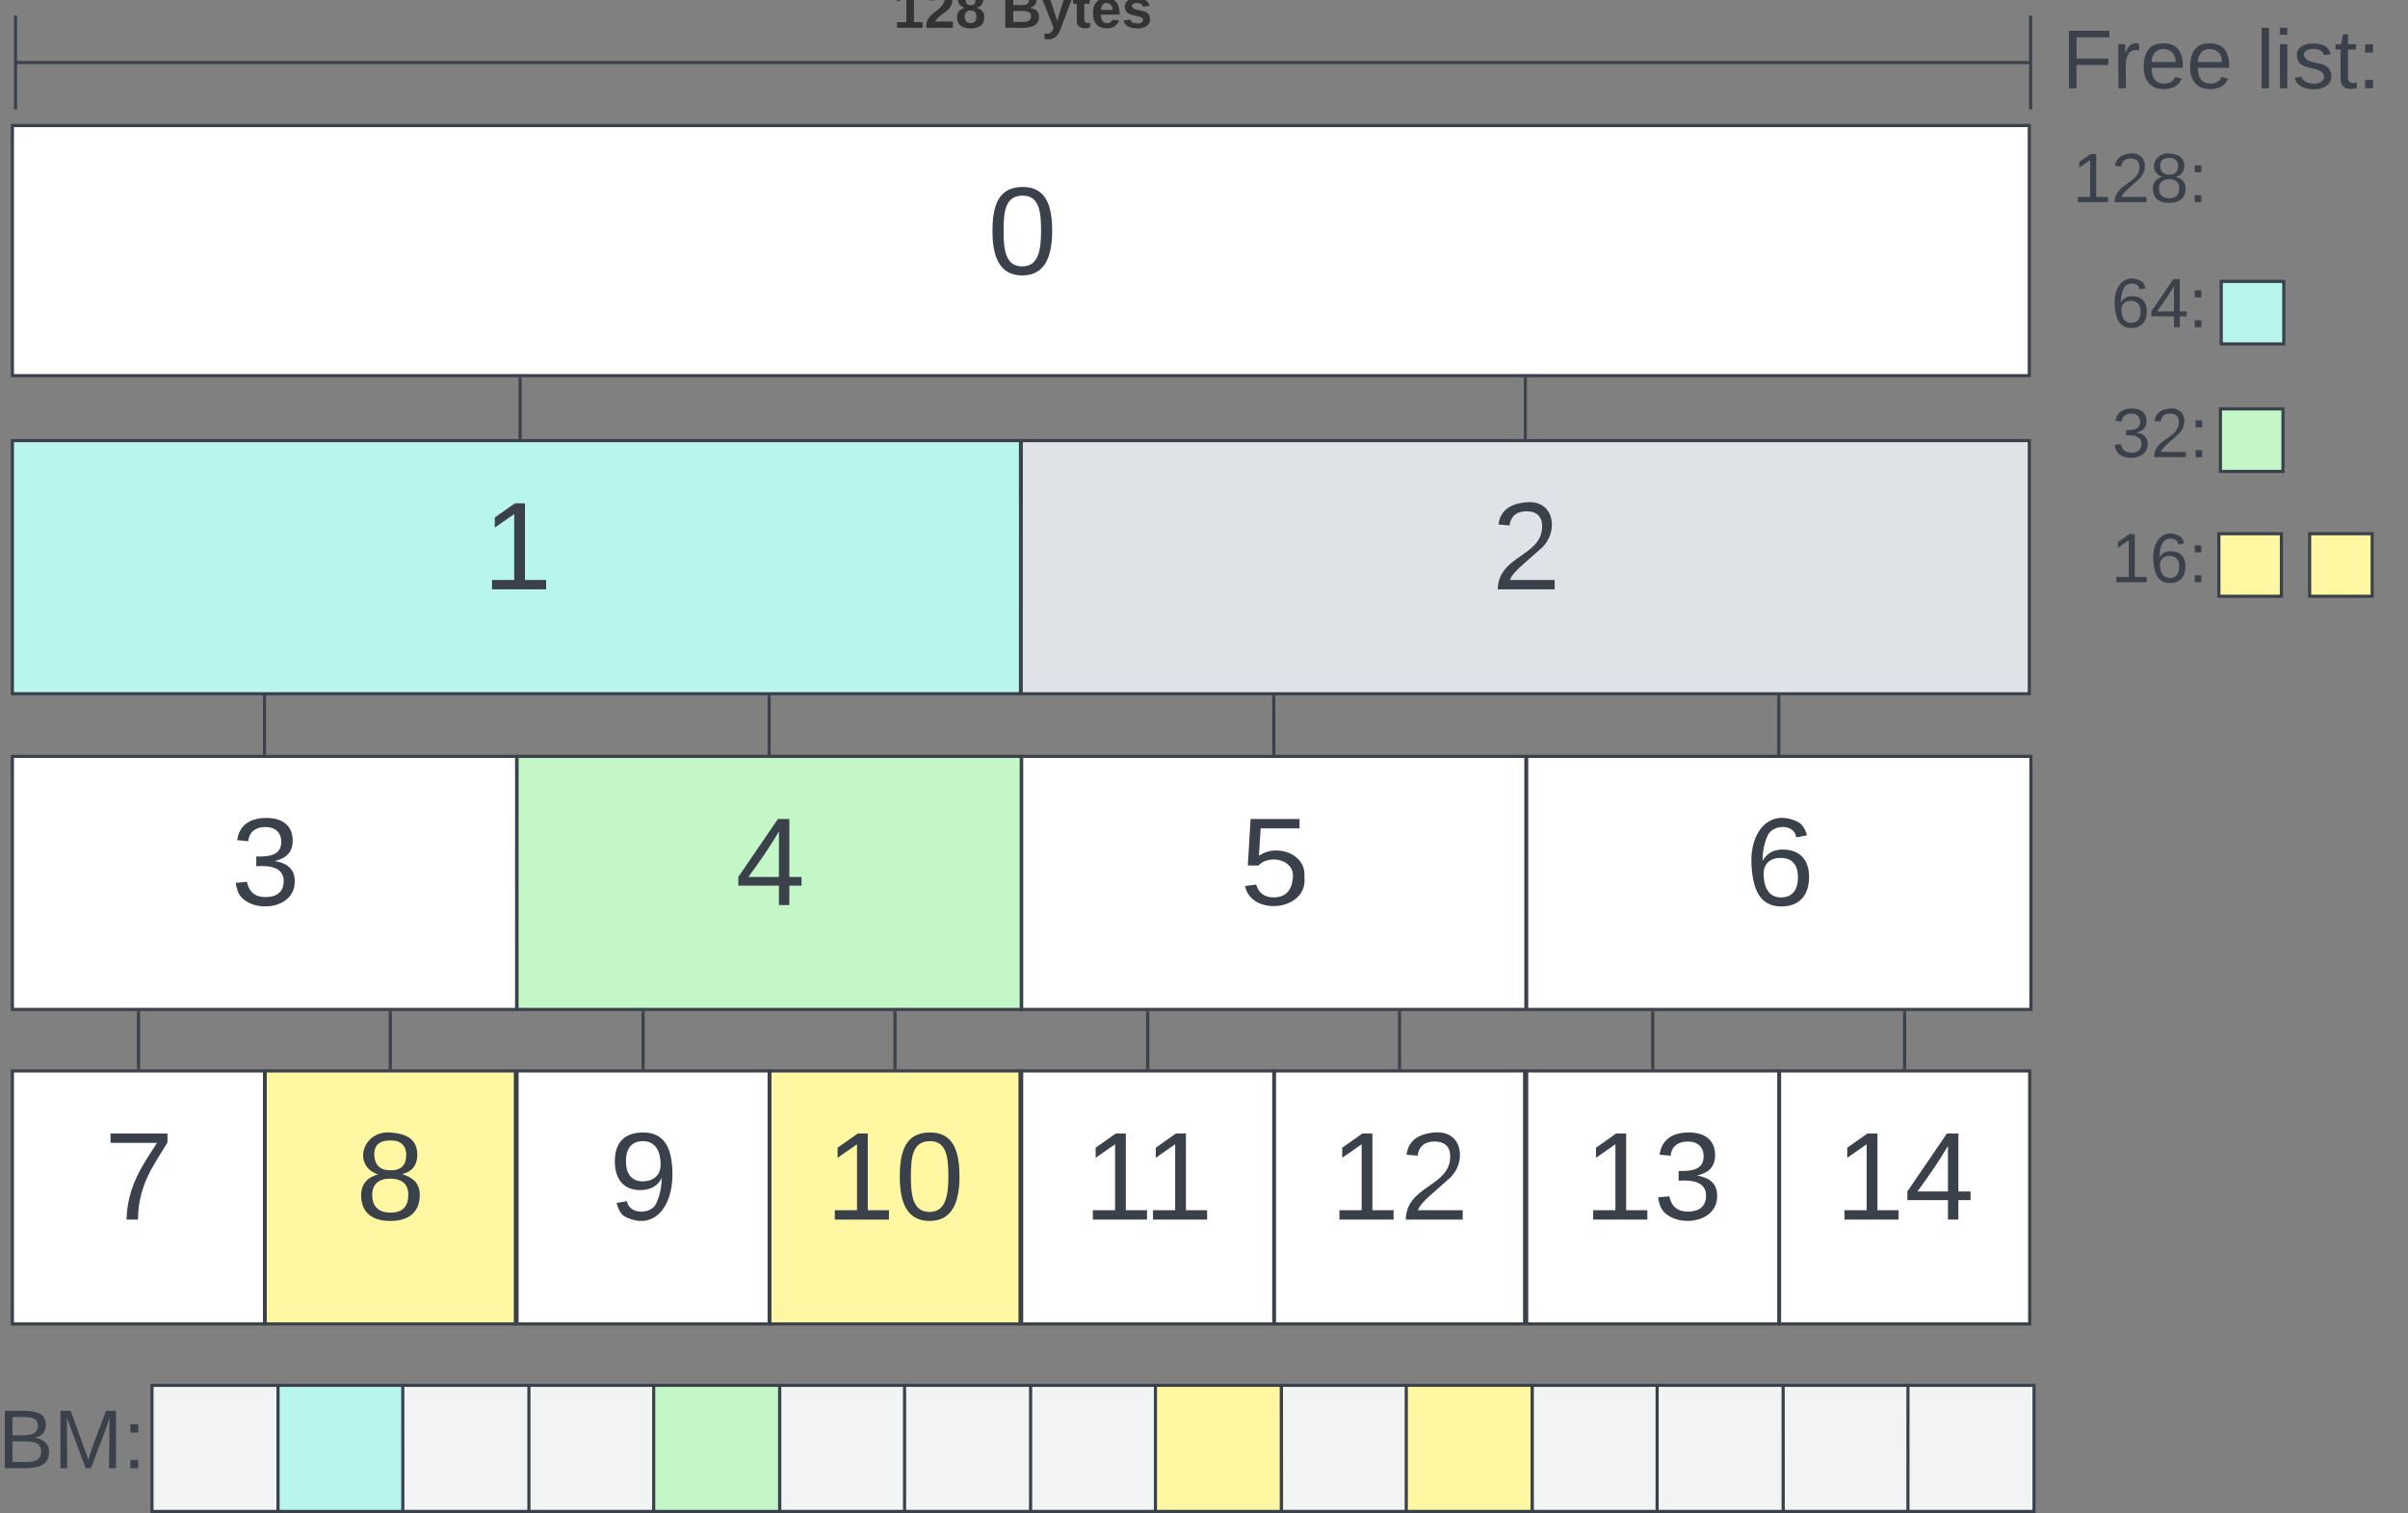 <svg xmlns="http://www.w3.org/2000/svg" xmlns:xlink="http://www.w3.org/1999/xlink" xmlns:lucid="lucid" width="770.11" height="483.93"><rect width="100%" height="100%" fill="#808080" stroke="none"/><g transform="translate(990.922 -3144.567)" lucid:page-tab-id="0_0"><path d="M-986.96 3487.1h80.63v80.93h-80.63z" stroke="#3a414a" fill="#fff"/><use xlink:href="#a" transform="matrix(1,0,0,1,-974.959,3499.087) translate(17.389 35.562)"/><path d="M-906.1 3487.1h80v80.93h-80z" stroke="#3a414a" fill="#fff7a1"/><use xlink:href="#b" transform="matrix(1,0,0,1,-894.102,3499.087) translate(16.889 35.562)"/><path d="M-986.96 3184.72h645.04v80h-645.04z" stroke="#3a414a" fill="#fff"/><use xlink:href="#c" transform="matrix(1,0,0,1,-974.959,3196.724) translate(299.889 35.5)"/><path d="M-664.3 3285.5h322.38v80.96h-322.4z" stroke="#3a414a" fill="#dfe3e8"/><use xlink:href="#d" transform="matrix(1,0,0,1,-652.312,3297.512) translate(138.389 35.562)"/><path d="M-986.96 3285.5h322.4v80.96h-322.4z" stroke="#3a414a" fill="#b8f5ed"/><use xlink:href="#e" transform="matrix(1,0,0,1,-974.958,3297.512) translate(138.389 35.562)"/><path d="M-986.96 3386.5h161.26v80.94h-161.26z" stroke="#3a414a" fill="#fff"/><use xlink:href="#f" transform="matrix(1,0,0,1,-974.959,3398.493) translate(57.889 35.562)"/><path d="M-824.58 3284.5v-18.78" stroke="#3a414a" fill="none"/><path d="M-824.1 3285h-.95v-.5h.95zM-824.1 3265.74h-.95v-.52h.95z" stroke="#3a414a" stroke-width=".05" fill="#3a414a"/><path d="M-503.1 3284.5v-18.78" stroke="#3a414a" fill="none"/><path d="M-502.64 3285h-.95v-.5h.96zM-502.64 3265.74h-.95v-.52h.96z" stroke="#3a414a" stroke-width=".05" fill="#3a414a"/><path d="M-906.33 3385.5v-18.03" stroke="#3a414a" fill="none"/><path d="M-905.85 3386h-.95v-.52h.95zM-905.85 3367.47h-.95v-.5h.95z" stroke="#3a414a" stroke-width=".05" fill="#3a414a"/><path d="M-866.1 3486.1v-17.66" stroke="#3a414a" fill="none"/><path d="M-865.63 3486.6h-.95v-.53h.95zM-865.63 3468.45h-.95v-.5h.95z" stroke="#3a414a" stroke-width=".05" fill="#3a414a"/><path d="M-946.64 3486.1v-17.66" stroke="#3a414a" fill="none"/><path d="M-946.17 3486.6h-.95v-.53h.95zM-946.17 3468.45h-.95v-.5h.95z" stroke="#3a414a" stroke-width=".05" fill="#3a414a"/><path d="M-986.45 3164.57H-341M-985.95 3149.57v30M-341.5 3179.57v-30" stroke="#3a414a" fill="none"/><use xlink:href="#g" transform="matrix(1,0,0,1,-705.163,3139.234) translate(0 14.222)"/><use xlink:href="#h" transform="matrix(1,0,0,1,-705.163,3139.234) translate(34.568 14.222)"/><path d="M-825.57 3487.1h80.63v80.93h-80.63z" stroke="#3a414a" fill="#fff"/><use xlink:href="#i" transform="matrix(1,0,0,1,-813.571,3499.087) translate(17.389 35.562)"/><path d="M-744.7 3487.1h80v80.93h-80z" stroke="#3a414a" fill="#fff7a1"/><use xlink:href="#j" transform="matrix(1,0,0,1,-732.715,3499.087) translate(5.778 35.562)"/><path d="M-825.57 3386.5h161.26v80.94h-161.27z" stroke="#3a414a" fill="#c3f7c8"/><use xlink:href="#k" transform="matrix(1,0,0,1,-813.571,3398.493) translate(57.889 35.562)"/><path d="M-744.94 3385.5v-18.04" stroke="#3a414a" fill="none"/><path d="M-744.47 3386h-.95v-.52h.95z" stroke="#3a414a" stroke-width=".05" fill="#3a414a"/><path d="M-744.94 3367.47v-.5M-704.7 3486.1v-17.66" stroke="#3a414a" fill="none"/><path d="M-704.24 3486.6h-.95v-.53h.96zM-704.24 3468.45h-.95v-.5h.96z" stroke="#3a414a" stroke-width=".05" fill="#3a414a"/><path d="M-785.26 3486.1v-17.66" stroke="#3a414a" fill="none"/><path d="M-784.78 3486.6h-.95v-.53h.95zM-784.78 3468.45h-.95v-.5h.95z" stroke="#3a414a" stroke-width=".05" fill="#3a414a"/><path d="M-664.18 3487.1h80.63v80.93h-80.63z" stroke="#3a414a" fill="#fff"/><use xlink:href="#l" transform="matrix(1,0,0,1,-652.184,3499.087) translate(7.778 35.562)"/><path d="M-583.33 3487.1h80v80.93h-80z" stroke="#3a414a" fill="#fff"/><use xlink:href="#m" transform="matrix(1,0,0,1,-571.328,3499.087) translate(5.778 35.562)"/><path d="M-664.18 3386.5h161.25v80.94h-161.25z" stroke="#3a414a" fill="#fff"/><use xlink:href="#n" transform="matrix(1,0,0,1,-652.184,3398.493) translate(57.889 35.562)"/><path d="M-583.55 3385.5v-18.03" stroke="#3a414a" fill="none"/><path d="M-583.08 3386h-.95v-.52h.95z" stroke="#3a414a" stroke-width=".05" fill="#3a414a"/><path d="M-583.55 3367.47v-.5M-543.33 3486.1v-17.66" stroke="#3a414a" fill="none"/><path d="M-542.85 3486.6h-.95v-.53h.95zM-542.85 3468.45h-.95v-.5h.95z" stroke="#3a414a" stroke-width=".05" fill="#3a414a"/><path d="M-623.87 3486.1v-17.66" stroke="#3a414a" fill="none"/><path d="M-623.4 3486.6h-.94v-.53h.95zM-623.4 3468.45h-.94v-.5h.95z" stroke="#3a414a" stroke-width=".05" fill="#3a414a"/><path d="M-502.67 3487.1h80.63v80.93h-80.63z" stroke="#3a414a" fill="#fff"/><use xlink:href="#o" transform="matrix(1,0,0,1,-490.67,3499.087) translate(6.278 35.562)"/><path d="M-421.8 3487.1h80v80.93h-80z" stroke="#3a414a" fill="#fff"/><use xlink:href="#p" transform="matrix(1,0,0,1,-409.813,3499.087) translate(5.778 35.562)"/><path d="M-502.67 3386.5h161.26v80.94h-161.27z" stroke="#3a414a" fill="#fff"/><use xlink:href="#q" transform="matrix(1,0,0,1,-490.67,3398.493) translate(57.889 35.562)"/><path d="M-422.04 3385.5v-18.04" stroke="#3a414a" fill="none"/><path d="M-421.56 3386h-.95v-.52h.94z" stroke="#3a414a" stroke-width=".05" fill="#3a414a"/><path d="M-422.04 3367.47v-.5M-381.8 3486.1v-17.66" stroke="#3a414a" fill="none"/><path d="M-381.34 3486.6h-.95v-.53h.96zM-381.34 3468.45h-.95v-.5h.96z" stroke="#3a414a" stroke-width=".05" fill="#3a414a"/><path d="M-462.36 3486.1v-17.66" stroke="#3a414a" fill="none"/><path d="M-461.88 3486.6h-.95v-.53h.95zM-461.88 3468.45h-.95v-.5h.95z" stroke="#3a414a" stroke-width=".05" fill="#3a414a"/><path d="M-341 3144.57h120.2v40H-341z" stroke="#000" stroke-opacity="0" fill="#fff" fill-opacity="0"/><use xlink:href="#r" transform="matrix(1,0,0,1,-336.013,3149.567) translate(4.537 23.208)"/><use xlink:href="#s" transform="matrix(1,0,0,1,-336.013,3149.567) translate(66.611 23.208)"/><path d="M-340.9 3224.57h60.1v40h-60.1z" stroke="#000" stroke-opacity="0" fill="#fff" fill-opacity="0"/><use xlink:href="#t" transform="matrix(1,0,0,1,-335.886,3229.567) translate(20.136 19.653)"/><path d="M-340.6 3266.14h60.06v40h-60.07z" stroke="#000" stroke-opacity="0" fill="#fff" fill-opacity="0"/><use xlink:href="#u" transform="matrix(1,0,0,1,-335.615,3271.142) translate(20.136 19.653)"/><path d="M-340.9 3306.14h60.1v40h-60.1z" stroke="#000" stroke-opacity="0" fill="#fff" fill-opacity="0"/><use xlink:href="#v" transform="matrix(1,0,0,1,-335.886,3311.142) translate(20.136 19.653)"/><path d="M-280.8 3275.35h20v20h-20z" stroke="#3a414a" fill="#c3f7c8"/><path d="M-252.27 3315.28h20v20h-20z" stroke="#3a414a" fill="#fff7a1"/><path d="M-340.9 3184.57h60.1v40h-60.1z" stroke="#000" stroke-opacity="0" fill="#fff" fill-opacity="0"/><use xlink:href="#w" transform="matrix(1,0,0,1,-335.886,3189.567) translate(7.79 19.653)"/><path d="M-942.32 3587.68H-902V3628h-40.32z" stroke="#3a414a" fill="#f2f3f5"/><path d="M-902 3587.68h40.3V3628H-902z" stroke="#3a414a" fill="#b8f5ed"/><path d="M-862.1 3587.68h40.33V3628h-40.32zM-821.77 3587.68h40.3V3628h-40.3z" stroke="#3a414a" fill="#f2f3f5"/><path d="M-781.86 3587.68h40.3V3628h-40.3z" stroke="#3a414a" fill="#c3f7c8"/><path d="M-741.55 3587.68h40.32V3628h-40.32z" stroke="#3a414a" fill="#f2f3f5"/><path d="M-701.63 3587.68h40.3V3628h-40.3zM-661.32 3587.68h40.3V3628h-40.3z" stroke="#3a414a" fill="#f2f3f5"/><path d="M-621.4 3587.68h40.3V3628h-40.3z" stroke="#3a414a" fill="#fff7a1"/><path d="M-581.1 3587.68h40.32V3628h-40.3z" stroke="#3a414a" fill="#f2f3f5"/><path d="M-541.18 3587.68h40.3V3628h-40.3z" stroke="#3a414a" fill="#fff7a1"/><path d="M-500.87 3587.68h40.32V3628h-40.32z" stroke="#3a414a" fill="#f2f3f5"/><path d="M-460.95 3587.68h40.3V3628h-40.3zM-420.64 3587.68h40.31V3628h-40.3z" stroke="#3a414a" fill="#f2f3f5"/><path d="M-380.73 3587.68h40.32V3628h-40.33z" stroke="#3a414a" fill="#f2f3f5"/><path d="M-281.3 3315.28h20v20h-20z" stroke="#3a414a" fill="#fff7a1"/><path d="M-280.54 3234.57h20v20h-20z" stroke="#3a414a" fill="#b8f5ed"/><path d="M-990.92 3587.84h45.7V3628h-45.7z" stroke="#000" stroke-opacity="0" fill="#fff" fill-opacity="0"/><g><use xlink:href="#x" transform="matrix(1,0,0,1,-985.922,3592.837) translate(-5.667 21.333)"/></g><defs><path fill="#3a414a" d="M64 0c3-98 48-159 88-221H18v-27h164v26C143-157 98-101 97 0H64" id="y"/><use transform="matrix(0.111,0,0,0.111,0,0)" xlink:href="#y" id="a"/><path fill="#3a414a" d="M134-131c28 9 52 24 51 62-1 50-34 73-85 73S17-19 16-69c0-36 21-54 49-61-75-25-45-126 34-121 46 3 78 18 79 63 0 33-17 51-44 57zm-34-11c31 1 46-15 46-44 0-28-17-43-47-42-29 0-46 13-45 42 1 28 16 44 46 44zm1 122c35 0 51-18 51-52 0-30-18-46-53-46-33 0-51 17-51 47 0 34 19 51 53 51" id="z"/><use transform="matrix(0.111,0,0,0.111,0,0)" xlink:href="#z" id="b"/><path fill="#3a414a" d="M101-251c68 0 85 55 85 127S166 4 100 4C33 4 14-52 14-124c0-73 17-127 87-127zm-1 229c47 0 54-49 54-102s-4-102-53-102c-51 0-55 48-55 102 0 53 5 102 54 102" id="A"/><use transform="matrix(0.111,0,0,0.111,0,0)" xlink:href="#A" id="c"/><path fill="#3a414a" d="M101-251c82-7 93 87 43 132L82-64C71-53 59-42 53-27h129V0H18c2-99 128-94 128-182 0-28-16-43-45-43s-46 15-49 41l-32-3c6-41 34-60 81-64" id="B"/><use transform="matrix(0.111,0,0,0.111,0,0)" xlink:href="#B" id="d"/><path fill="#3a414a" d="M27 0v-27h64v-190l-56 39v-29l58-41h29v221h61V0H27" id="C"/><use transform="matrix(0.111,0,0,0.111,0,0)" xlink:href="#C" id="e"/><path fill="#3a414a" d="M126-127c33 6 58 20 58 59 0 88-139 92-164 29-3-8-5-16-6-25l32-3c6 27 21 44 54 44 32 0 52-15 52-46 0-38-36-46-79-43v-28c39 1 72-4 72-42 0-27-17-43-46-43-28 0-47 15-49 41l-32-3c6-42 35-63 81-64 48-1 79 21 79 65 0 36-21 52-52 59" id="D"/><use transform="matrix(0.111,0,0,0.111,0,0)" xlink:href="#D" id="f"/><path fill="#333" d="M23 0v-37h61v-169l-59 37v-38l62-41h46v211h57V0H23" id="E"/><path fill="#333" d="M182-182c0 78-84 86-111 141h115V0H12c-6-101 99-100 120-180 1-22-12-31-33-32-23 0-32 14-35 34l-49-3c5-45 32-70 84-70 51 0 83 22 83 69" id="F"/><path fill="#333" d="M138-131c27 9 52 24 51 61 0 53-36 74-89 74S11-19 11-69c0-35 22-54 51-61-78-25-46-121 38-121 51 0 83 19 83 66 0 30-18 49-45 54zm-38-16c24 0 32-13 32-36 1-23-11-34-32-34-22 0-33 12-32 34 0 22 9 36 32 36zm1 116c27 0 37-17 37-43 0-25-13-39-39-39-24 0-37 15-37 40 0 27 11 42 39 42" id="G"/><g id="g"><use transform="matrix(0.049,0,0,0.049,0,0)" xlink:href="#E"/><use transform="matrix(0.049,0,0,0.049,9.877,0)" xlink:href="#F"/><use transform="matrix(0.049,0,0,0.049,19.753,0)" xlink:href="#G"/></g><path fill="#333" d="M182-130c37 4 62 22 62 59C244 23 116-4 24 0v-248c84 5 203-23 205 63 0 31-19 50-47 55zM76-148c40-3 101 13 101-30 0-44-60-28-101-31v61zm0 110c48-3 116 14 116-37 0-48-69-32-116-35v72" id="H"/><path fill="#333" d="M123 10C108 53 80 86 19 72V37c35 8 53-11 59-39L3-190h52l48 148c12-52 28-100 44-148h51" id="I"/><path fill="#333" d="M115-3C79 11 28 4 28-45v-112H4v-33h27l15-45h31v45h36v33H77v99c-1 23 16 31 38 25v30" id="J"/><path fill="#333" d="M185-48c-13 30-37 53-82 52C43 2 14-33 14-96s30-98 90-98c62 0 83 45 84 108H66c0 31 8 55 39 56 18 0 30-7 34-22zm-45-69c5-46-57-63-70-21-2 6-4 13-4 21h74" id="K"/><path fill="#333" d="M137-138c1-29-70-34-71-4 15 46 118 7 119 86 1 83-164 76-172 9l43-7c4 19 20 25 44 25 33 8 57-30 24-41C81-84 22-81 20-136c-2-80 154-74 161-7" id="L"/><g id="h"><use transform="matrix(0.049,0,0,0.049,0,0)" xlink:href="#H"/><use transform="matrix(0.049,0,0,0.049,12.79,0)" xlink:href="#I"/><use transform="matrix(0.049,0,0,0.049,22.667,0)" xlink:href="#J"/><use transform="matrix(0.049,0,0,0.049,28.543,0)" xlink:href="#K"/><use transform="matrix(0.049,0,0,0.049,38.42,0)" xlink:href="#L"/></g><path fill="#3a414a" d="M99-251c64 0 84 50 84 122C183-37 130 33 47-8c-14-7-20-23-25-40l30-5c6 39 69 39 84 7 9-19 16-44 16-74-10 22-31 35-62 35-49 0-73-33-73-83 0-54 28-83 82-83zm-1 141c31-1 51-18 51-49 0-36-14-67-51-67-34 0-49 23-49 58 0 34 15 58 49 58" id="M"/><use transform="matrix(0.111,0,0,0.111,0,0)" xlink:href="#M" id="i"/><g id="j"><use transform="matrix(0.111,0,0,0.111,0,0)" xlink:href="#C"/><use transform="matrix(0.111,0,0,0.111,22.222,0)" xlink:href="#A"/></g><path fill="#3a414a" d="M155-56V0h-30v-56H8v-25l114-167h33v167h35v25h-35zm-30-156c-27 46-58 90-88 131h88v-131" id="N"/><use transform="matrix(0.111,0,0,0.111,0,0)" xlink:href="#N" id="k"/><g id="l"><use transform="matrix(0.111,0,0,0.111,0,0)" xlink:href="#C"/><use transform="matrix(0.111,0,0,0.111,19.222,0)" xlink:href="#C"/></g><g id="m"><use transform="matrix(0.111,0,0,0.111,0,0)" xlink:href="#C"/><use transform="matrix(0.111,0,0,0.111,22.222,0)" xlink:href="#B"/></g><path fill="#3a414a" d="M54-142c48-35 137-8 131 61C196 18 31 33 14-55l32-4c7 23 22 37 52 37 35-1 51-22 54-58 4-55-73-65-99-34H22l8-134h141v27H59" id="O"/><use transform="matrix(0.111,0,0,0.111,0,0)" xlink:href="#O" id="n"/><g id="o"><use transform="matrix(0.111,0,0,0.111,0,0)" xlink:href="#C"/><use transform="matrix(0.111,0,0,0.111,22.222,0)" xlink:href="#D"/></g><g id="p"><use transform="matrix(0.111,0,0,0.111,0,0)" xlink:href="#C"/><use transform="matrix(0.111,0,0,0.111,22.222,0)" xlink:href="#N"/></g><path fill="#3a414a" d="M110-160c48 1 74 30 74 79 0 53-28 85-80 85-65 0-83-55-86-122-5-90 50-162 133-122 14 7 22 21 27 39l-31 6c-5-40-67-38-82-6-9 19-15 44-15 74 11-20 30-34 60-33zm-7 138c34 0 49-23 49-58s-16-56-50-56c-29 0-50 16-49 49 1 36 15 65 50 65" id="P"/><use transform="matrix(0.111,0,0,0.111,0,0)" xlink:href="#P" id="q"/><path fill="#3a414a" d="M63-220v92h138v28H63V0H30v-248h175v28H63" id="Q"/><path fill="#3a414a" d="M114-163C36-179 61-72 57 0H25l-1-190h30c1 12-1 29 2 39 6-27 23-49 58-41v29" id="R"/><path fill="#3a414a" d="M100-194c63 0 86 42 84 106H49c0 40 14 67 53 68 26 1 43-12 49-29l28 8c-11 28-37 45-77 45C44 4 14-33 15-96c1-61 26-98 85-98zm52 81c6-60-76-77-97-28-3 7-6 17-6 28h103" id="S"/><g id="r"><use transform="matrix(0.074,0,0,0.074,0,0)" xlink:href="#Q"/><use transform="matrix(0.074,0,0,0.074,16.222,0)" xlink:href="#R"/><use transform="matrix(0.074,0,0,0.074,25.037,0)" xlink:href="#S"/><use transform="matrix(0.074,0,0,0.074,39.852,0)" xlink:href="#S"/></g><path fill="#3a414a" d="M24 0v-261h32V0H24" id="T"/><path fill="#3a414a" d="M24-231v-30h32v30H24zM24 0v-190h32V0H24" id="U"/><path fill="#3a414a" d="M135-143c-3-34-86-38-87 0 15 53 115 12 119 90S17 21 10-45l28-5c4 36 97 45 98 0-10-56-113-15-118-90-4-57 82-63 122-42 12 7 21 19 24 35" id="V"/><path fill="#3a414a" d="M59-47c-2 24 18 29 38 22v24C64 9 27 4 27-40v-127H5v-23h24l9-43h21v43h35v23H59v120" id="W"/><path fill="#3a414a" d="M33-154v-36h34v36H33zM33 0v-36h34V0H33" id="X"/><g id="s"><use transform="matrix(0.074,0,0,0.074,0,0)" xlink:href="#T"/><use transform="matrix(0.074,0,0,0.074,5.852,0)" xlink:href="#U"/><use transform="matrix(0.074,0,0,0.074,11.704,0)" xlink:href="#V"/><use transform="matrix(0.074,0,0,0.074,25.037,0)" xlink:href="#W"/><use transform="matrix(0.074,0,0,0.074,32.444,0)" xlink:href="#X"/></g><g id="t"><use transform="matrix(0.062,0,0,0.062,0,0)" xlink:href="#P"/><use transform="matrix(0.062,0,0,0.062,12.346,0)" xlink:href="#N"/><use transform="matrix(0.062,0,0,0.062,24.691,0)" xlink:href="#X"/></g><g id="u"><use transform="matrix(0.062,0,0,0.062,0,0)" xlink:href="#D"/><use transform="matrix(0.062,0,0,0.062,12.346,0)" xlink:href="#B"/><use transform="matrix(0.062,0,0,0.062,24.691,0)" xlink:href="#X"/></g><g id="v"><use transform="matrix(0.062,0,0,0.062,0,0)" xlink:href="#C"/><use transform="matrix(0.062,0,0,0.062,12.346,0)" xlink:href="#P"/><use transform="matrix(0.062,0,0,0.062,24.691,0)" xlink:href="#X"/></g><g id="w"><use transform="matrix(0.062,0,0,0.062,0,0)" xlink:href="#C"/><use transform="matrix(0.062,0,0,0.062,12.346,0)" xlink:href="#B"/><use transform="matrix(0.062,0,0,0.062,24.691,0)" xlink:href="#z"/><use transform="matrix(0.062,0,0,0.062,37.037,0)" xlink:href="#X"/></g><path fill="#3a414a" d="M160-131c35 5 61 23 61 61C221 17 115-2 30 0v-248c76 3 177-17 177 60 0 33-19 50-47 57zm-97-11c50-1 110 9 110-42 0-47-63-36-110-37v79zm0 115c55-2 124 14 124-45 0-56-70-42-124-44v89" id="Y"/><path fill="#3a414a" d="M240 0l2-218c-23 76-54 145-80 218h-23L58-218 59 0H30v-248h44l77 211c21-75 51-140 76-211h43V0h-30" id="Z"/><g id="x"><use transform="matrix(0.074,0,0,0.074,0,0)" xlink:href="#Y"/><use transform="matrix(0.074,0,0,0.074,17.778,0)" xlink:href="#Z"/><use transform="matrix(0.074,0,0,0.074,39.926,0)" xlink:href="#X"/></g></defs></g></svg>
